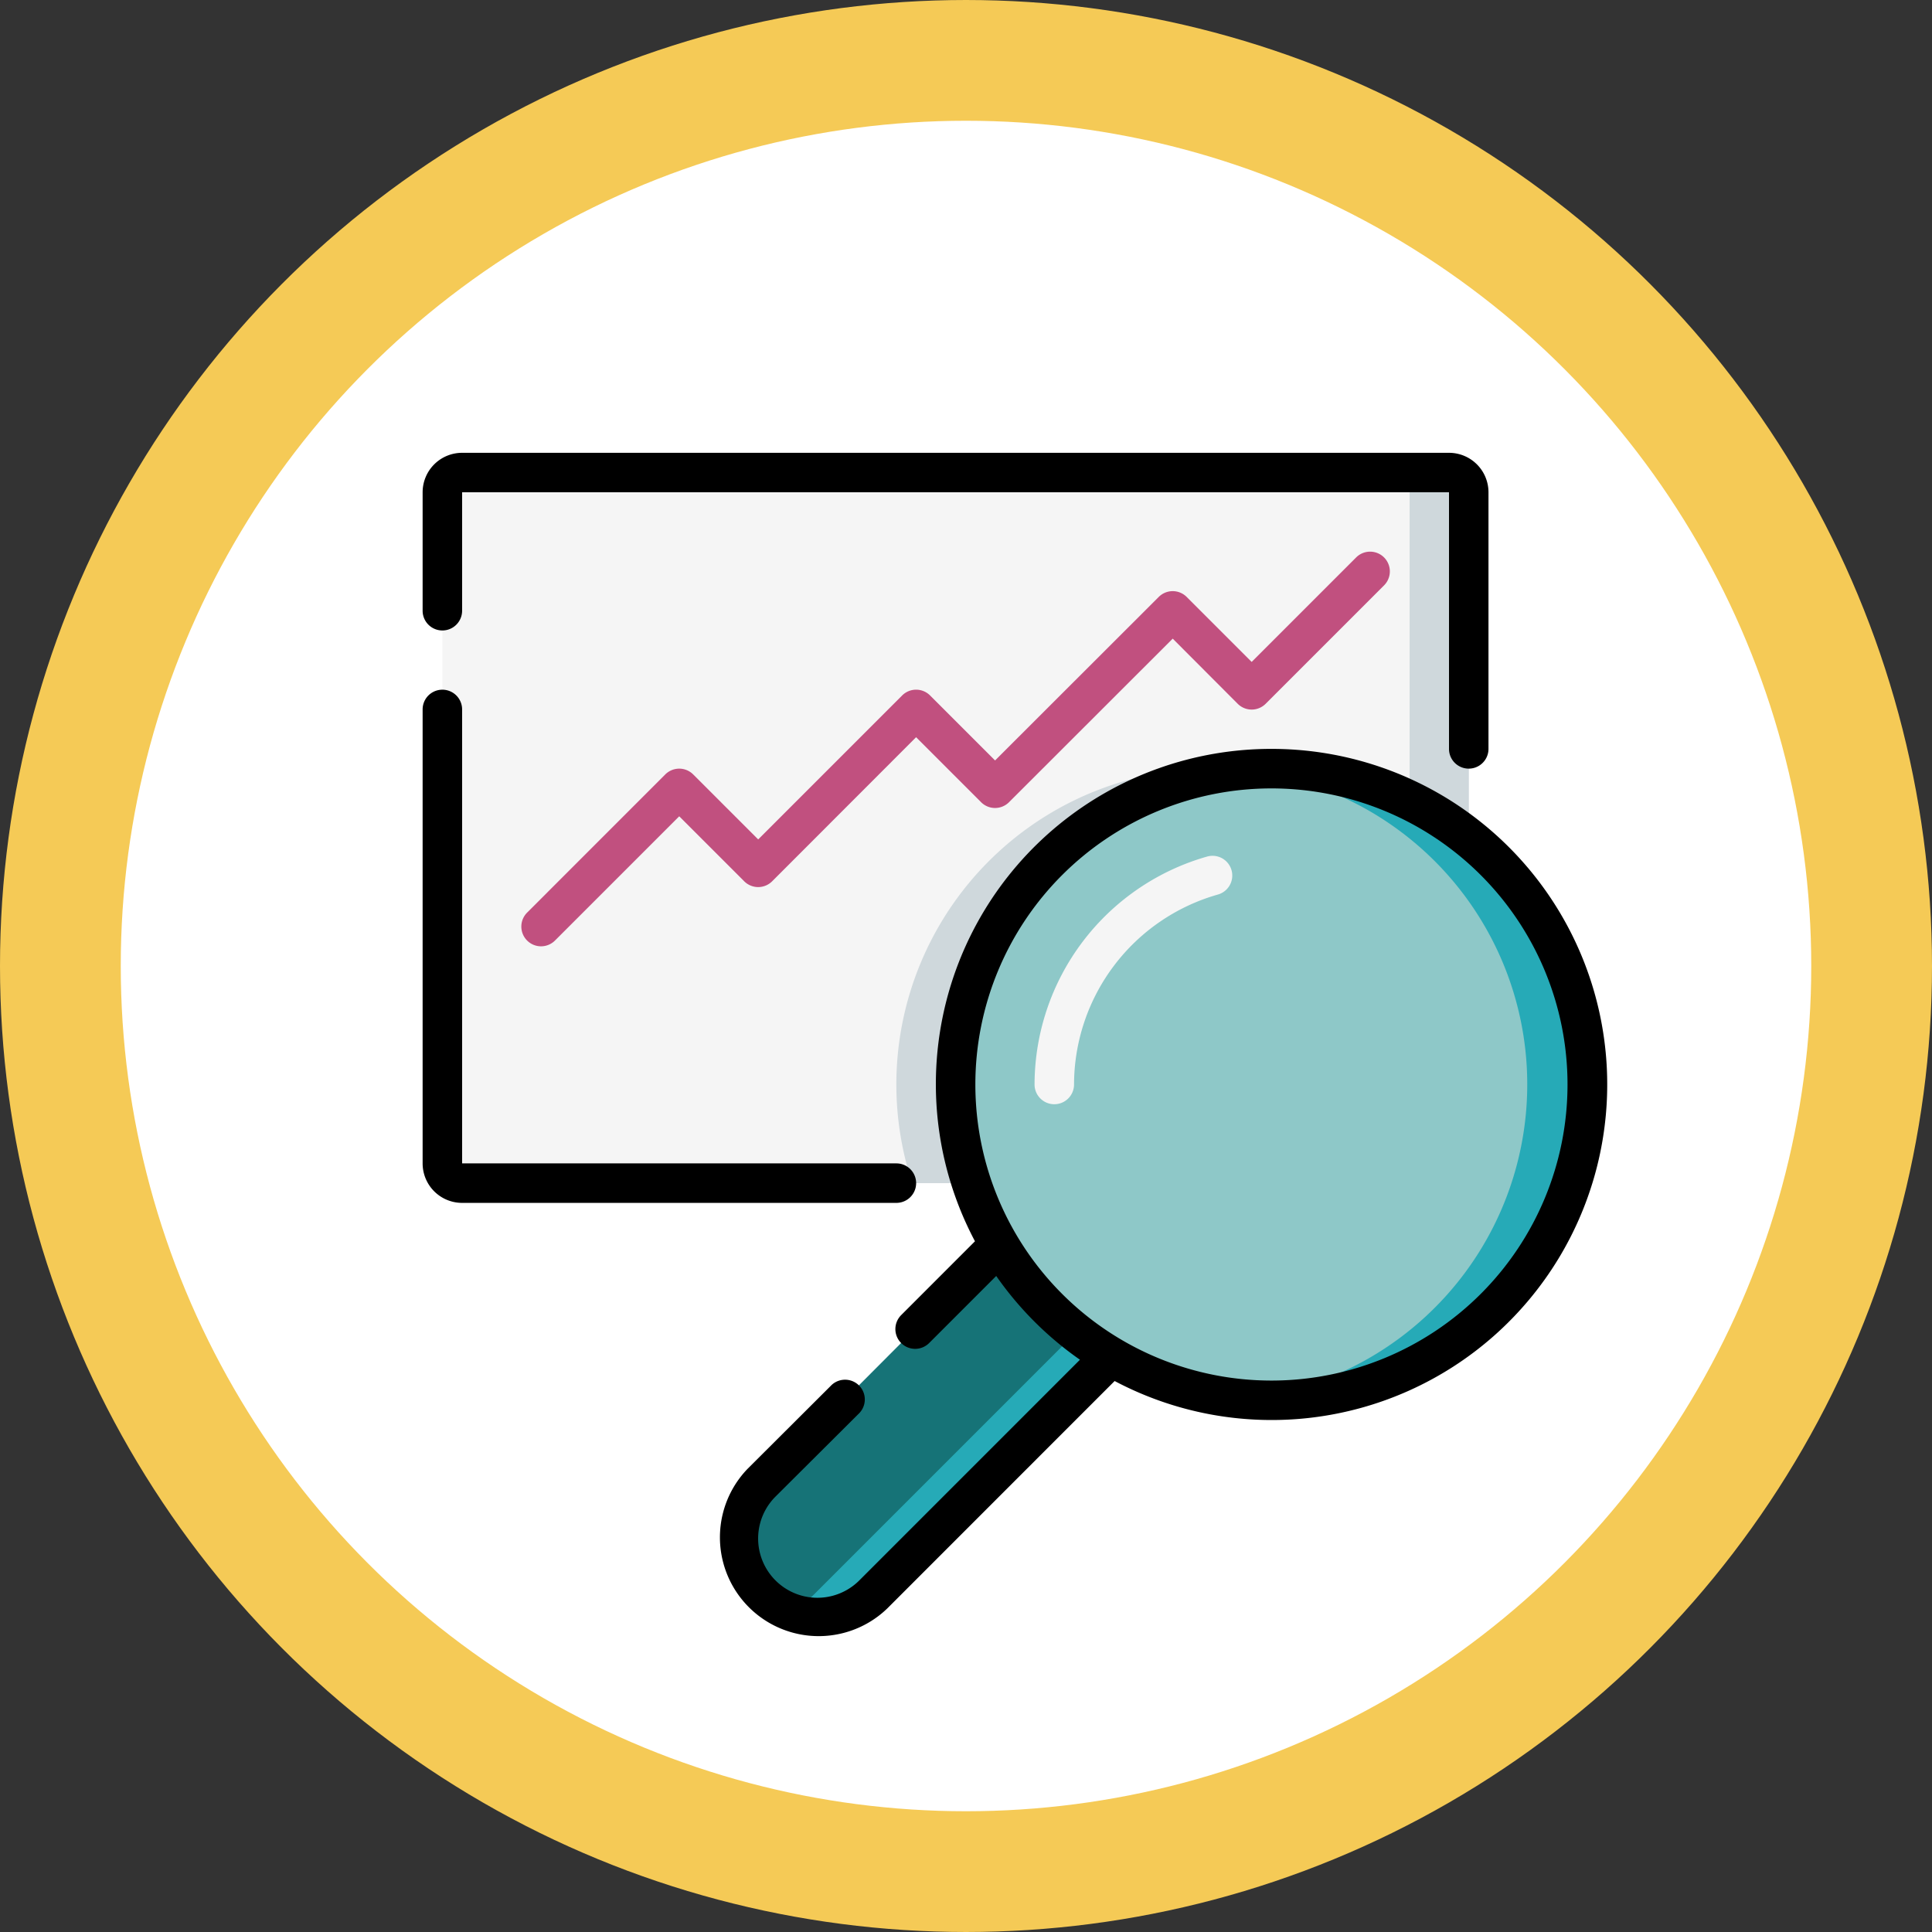 <svg xmlns="http://www.w3.org/2000/svg" width="64" height="64" viewBox="0 0 64 64">
  <rect x="0" y="0" width="64" height="64" fill="#333333" stroke="none"/>
  <g id="google-cloud-search" transform="translate(2 2)">
    <g id="Grupo_55516" data-name="Grupo 55516">
      <g id="Grupo_55515" data-name="Grupo 55515">
        <g id="Grupo_55514" data-name="Grupo 55514">
          <g id="Grupo_55513" data-name="Grupo 55513">
            <g id="Grupo_55512" data-name="Grupo 55512">
              <g id="Grupo_55511" data-name="Grupo 55511">
                <circle id="Elipse_4269" data-name="Elipse 4269" cx="30" cy="30" r="30" fill="#fff" stroke="#f5ca56" stroke-width="4"/>
              </g>
            </g>
          </g>
        </g>
      </g>
      <g id="Page-1" transform="translate(12 13)">
        <g id="_060---Search" data-name="060---Search">
          <path id="Shape" d="M35,1.654V13.1A10.462,10.462,0,0,0,18.524,24.54H1.654A.654.654,0,0,1,1,23.886V1.654A.654.654,0,0,1,1.654,1H34.349A.654.654,0,0,1,35,1.654Z" transform="translate(-0.346 -0.346)" fill="#f5f5f5"/>
          <path id="Shape-2" data-name="Shape" d="M35.451,16.049c-.327-.031-.654-.049-.989-.049a10.462,10.462,0,0,0-9.939,13.732h1.962a10.462,10.462,0,0,1,8.967-13.683Z" transform="translate(-8.306 -5.538)" fill="#cfd8dc"/>
          <path id="Shape-3" data-name="Shape" d="M50.962,1H49a.654.654,0,0,1,.654.654V11.868A10.426,10.426,0,0,1,51.616,13.1V1.654A.654.654,0,0,0,50.962,1Z" transform="translate(-16.959 -0.346)" fill="#cfd8dc"/>
          <path id="Shape-4" data-name="Shape" d="M47.924,26.462A10.462,10.462,0,1,1,44,18.3a10.462,10.462,0,0,1,3.923,8.167Z" transform="translate(-9.344 -5.538)" fill="#8ec8c8"/>
          <path id="Shape-5" data-name="Shape" d="M49.02,18.3A10.409,10.409,0,0,0,42.481,16c-.327,0-.654.02-.972.049A10.462,10.462,0,0,1,41.5,36.875c.327.03.65.05.981.05A10.462,10.462,0,0,0,49.02,18.3Z" transform="translate(-14.363 -5.538)" fill="#26aab7"/>
          <path id="Shape-6" data-name="Shape" d="M28.339,43.831,20.466,51.7a2.617,2.617,0,0,1-3.7-3.7l2.779-2.773,2.308-2.315,2.786-2.786" transform="translate(-5.538 -13.889)" fill="#167377"/>
          <path id="Shape-7" data-name="Shape" d="M28.2,44.33l-8.828,8.828a2.6,2.6,0,0,1-.868.575,2.616,2.616,0,0,0,2.829-.575l7.873-7.873" transform="translate(-6.404 -15.343)" fill="#26aab7"/>
          <path id="Shape-8" data-name="Shape" d="M5.654,18.074a.654.654,0,0,1-.462-1.116L9.769,12.38a.654.654,0,0,1,.925,0l2.153,2.153,4.769-4.769a.654.654,0,0,1,.925,0l2.153,2.153L26.116,6.5a.654.654,0,0,1,.925,0l2.153,2.153,3.461-3.461a.654.654,0,1,1,.925.925l-3.923,3.923a.654.654,0,0,1-.925,0L26.579,7.882,21.156,13.3a.654.654,0,0,1-.925,0l-2.153-2.153L13.309,15.92a.654.654,0,0,1-.925,0l-2.153-2.153L6.116,17.882a.654.654,0,0,1-.462.192Z" transform="translate(-1.731 -1.726)" fill="#c1507f"/>
          <path id="Shape-9" data-name="Shape" d="M31.654,28.646A.654.654,0,0,1,31,27.992a7.868,7.868,0,0,1,5.708-7.548.654.654,0,1,1,.354,1.259,6.554,6.554,0,0,0-4.754,6.289A.654.654,0,0,1,31.654,28.646Z" transform="translate(-10.729 -7.067)" fill="#f5f5f5"/>
          <g id="Grupo_55626" data-name="Grupo 55626">
            <path id="Shape-10" data-name="Shape" d="M0,27.694A1.308,1.308,0,0,0,1.308,29H15.694a.654.654,0,1,0,0-1.308H1.308V12.654a.654.654,0,1,0-1.308,0Z" transform="translate(0 -4.153)"/>
            <path id="Shape-11" data-name="Shape" d="M0,5.231a.654.654,0,1,0,1.308,0V1.308H34v8.5a.654.654,0,1,0,1.308,0v-8.5A1.308,1.308,0,0,0,34,0H1.308A1.308,1.308,0,0,0,0,1.308Z"/>
            <path id="Shape-12" data-name="Shape" d="M33.309,15a11.106,11.106,0,0,0-9.821,16.311l-2.444,2.445a.654.654,0,1,0,.925.927l2.223-2.223a11.2,11.2,0,0,0,2.774,2.775l-7.309,7.31a1.963,1.963,0,0,1-2.777-2.776L19.66,37a.654.654,0,0,0-.923-.926l-2.783,2.776a3.272,3.272,0,0,0,4.629,4.624l7.532-7.534A11.116,11.116,0,1,0,33.309,15Zm0,20.925a9.808,9.808,0,1,1,9.808-9.808A9.808,9.808,0,0,1,33.309,35.925Z" transform="translate(-5.191 -5.192)"/>
          </g>
        </g>
      </g>
    </g>
  </g>
</svg>
